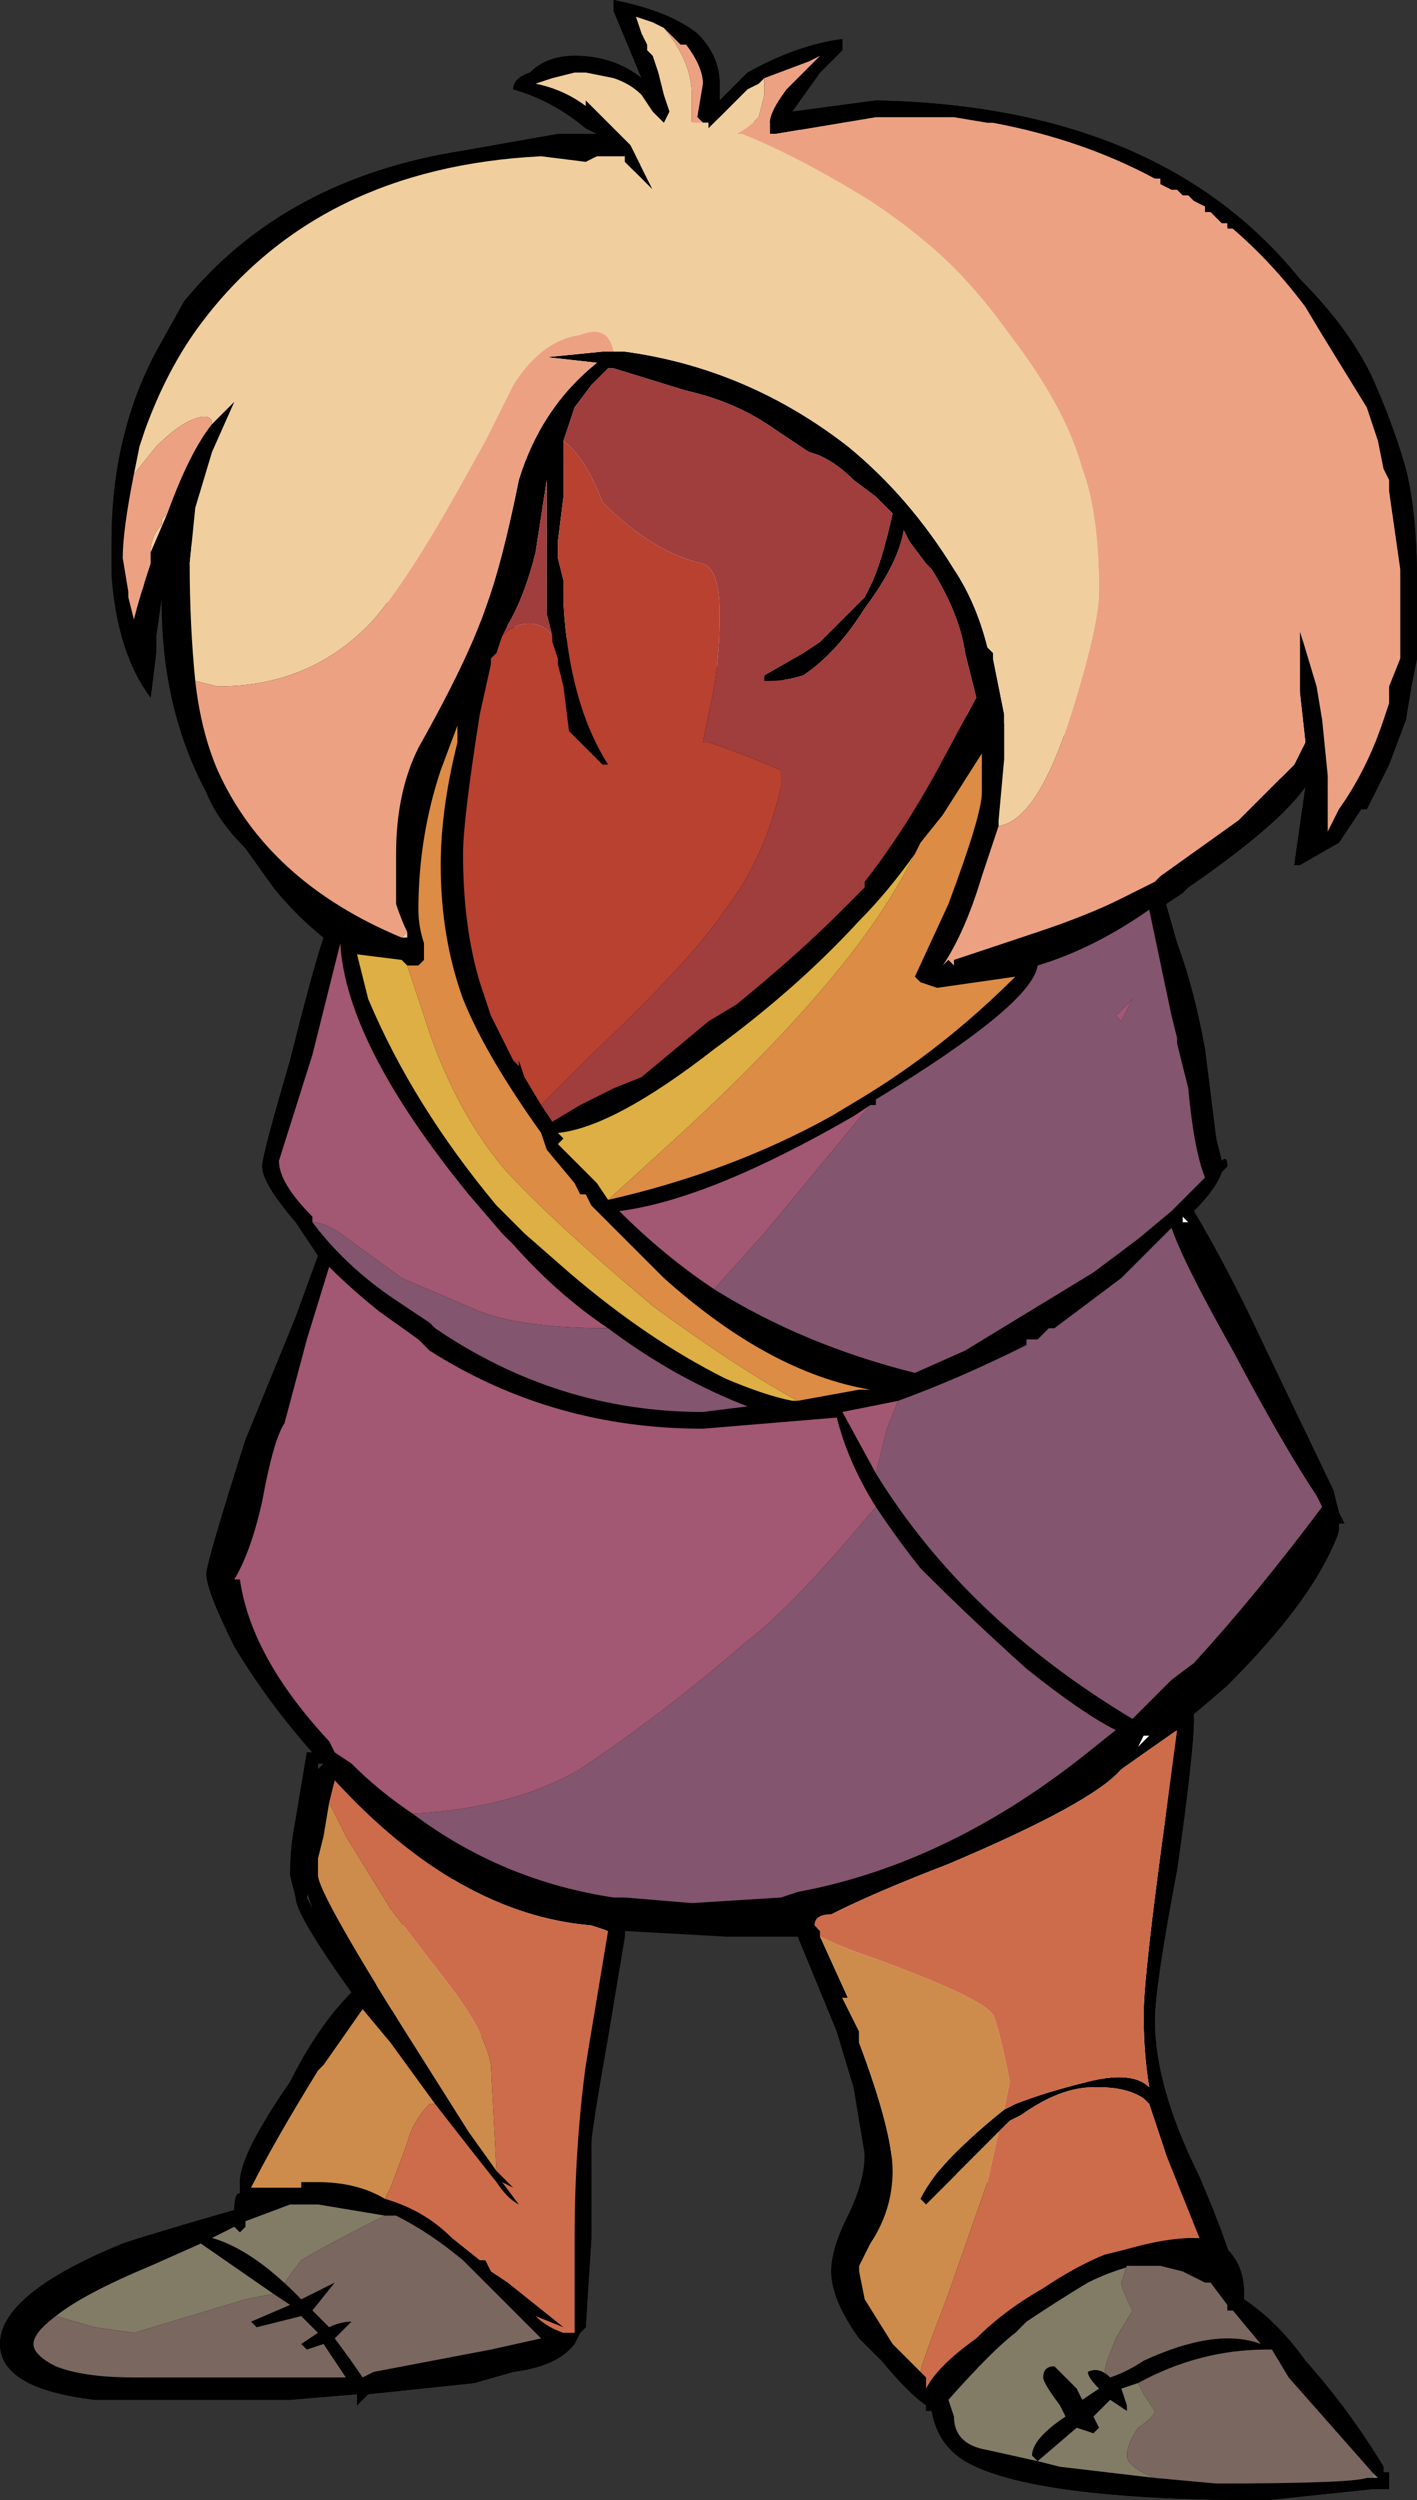 <?xml version="1.0" encoding="UTF-8" standalone="no"?>
<svg xmlns:ffdec="https://www.free-decompiler.com/flash" xmlns:xlink="http://www.w3.org/1999/xlink" ffdec:objectType="shape" height="22.4px" width="12.7px" xmlns="http://www.w3.org/2000/svg">
  <rect width="100%" height="100%" fill="#333333" stroke="none"/>
  <g transform="matrix(1.0, 0.0, 0.0, 1.0, -0.7, 20.55)">
    <path d="M7.6 -10.7 L11.35 -5.8 11.4 -5.15 Q11.4 -4.85 11.25 -3.8 11.05 -2.75 11.05 -2.45 11.05 -1.85 11.45 -1.05 11.75 -0.35 11.8 -0.05 L11.85 0.05 Q12.15 0.25 12.4 0.6 12.8 1.05 13.1 1.55 L13.1 1.6 13.15 1.6 13.15 1.75 13.0 1.75 12.05 1.85 Q9.95 1.85 9.35 1.5 9.1 1.35 9.05 1.0 L8.45 -1.55 8.4 -1.55 8.35 -2.05 8.15 -2.55 7.55 -3.85 6.3 -3.35 6.3 -3.2 6.15 -2.3 Q6.0 -1.45 6.0 -1.35 L6.0 -0.5 5.95 0.3 5.9 0.35 5.8 0.5 5.75 0.5 1.95 0.9 3.05 -0.8 2.95 -0.8 2.9 -0.85 2.95 -0.85 2.85 -0.9 2.85 -1.0 Q2.85 -1.4 3.95 -2.7 3.45 -3.45 3.45 -3.75 L4.0 -6.95 7.6 -10.7 M7.55 -10.55 L4.0 -2.6 5.95 -2.05 6.2 -3.7 8.0 -3.3 8.7 -1.1 11.6 -0.15 Q11.25 -0.9 11.15 -1.25 L10.95 -2.5 11.15 -4.3 11.25 -5.15 7.55 -10.55" fill="#000000" fill-rule="evenodd" stroke="none"/>
    <path d="M7.55 -10.55 L11.25 -5.15 11.15 -4.3 10.95 -2.5 11.15 -1.25 Q11.25 -0.9 11.6 -0.15 L8.7 -1.1 8.0 -3.3 6.2 -3.7 5.95 -2.05 4.0 -2.6 7.55 -10.55" fill="#ffffff" fill-rule="evenodd" stroke="none"/>
    <path d="M11.75 -18.5 L7.6 -19.45 6.95 -19.5 1.85 -15.2 2.4 -15.5 12.6 -13.5 11.75 -18.5 M8.0 -3.25 L8.6 -1.25 11.4 -0.5 Q11.85 -0.45 11.85 0.0 L11.8 0.15 9.1 1.05 9.0 1.05 Q9.0 1.1 9.0 1.0 L9.0 0.95 8.4 0.4 Q8.15 0.05 8.15 -0.2 8.15 -0.4 8.3 -0.7 8.45 -1.0 8.45 -1.25 8.45 -1.45 8.35 -1.85 L8.2 -2.35 7.85 -3.2 7.2 -3.2 6.0 -3.3 3.6 -4.1 3.45 -3.55 Q3.45 -3.45 3.95 -2.75 L2.95 -0.85 2.9 -0.8 3.2 -0.85 5.2 0.55 5.85 0.45 Q5.7 0.65 5.3 0.7 L4.95 0.8 4.0 0.9 3.9 1.0 3.9 0.9 3.3 0.95 1.55 0.95 Q0.7 0.85 0.7 0.45 0.7 0.0 1.8 -0.45 2.1 -0.55 2.8 -0.75 2.8 -0.9 2.85 -0.9 L3.3 -1.85 Q3.55 -2.35 3.85 -2.7 3.35 -3.4 3.35 -3.55 L3.35 -3.55 3.3 -3.75 Q3.3 -4.0 3.35 -4.25 L3.45 -4.85 3.5 -4.85 Q3.1 -5.3 2.8 -5.8 2.55 -6.3 2.55 -6.45 2.55 -6.55 2.9 -7.65 L3.35 -8.75 3.55 -9.3 3.35 -9.6 Q3.05 -9.95 3.05 -10.1 3.05 -10.2 3.3 -11.05 3.5 -11.85 3.6 -12.15 3.35 -12.35 3.15 -12.6 L2.9 -12.95 Q2.65 -13.2 2.55 -13.45 2.15 -14.2 2.15 -15.15 L2.15 -15.2 2.1 -14.85 2.1 -14.7 2.05 -14.3 Q1.75 -14.7 1.7 -15.4 L1.7 -15.7 Q1.7 -16.65 2.1 -17.4 L2.35 -17.85 Q3.25 -18.95 4.85 -19.2 L5.7 -19.35 6.05 -19.35 5.95 -19.4 Q5.65 -19.65 5.3 -19.75 5.3 -19.85 5.45 -19.9 5.6 -20.05 5.85 -20.05 6.2 -20.05 6.45 -19.85 L6.2 -20.45 6.2 -20.55 Q6.7 -20.45 6.95 -20.25 7.15 -20.05 7.15 -19.8 L7.15 -19.65 Q7.25 -19.75 7.4 -19.9 7.85 -20.15 8.25 -20.2 L8.25 -20.1 8.05 -19.9 7.8 -19.55 8.55 -19.65 Q11.1 -19.6 12.35 -18.05 12.85 -17.55 13.05 -17.05 13.2 -16.7 13.3 -16.35 13.4 -15.95 13.4 -15.35 L13.4 -14.65 13.35 -14.4 13.3 -14.1 13.15 -13.7 12.95 -13.3 12.9 -13.3 12.7 -13.0 12.35 -12.8 12.3 -12.8 12.4 -13.5 Q12.15 -13.15 11.35 -12.6 L11.3 -12.55 11.15 -12.45 11.25 -12.1 Q11.4 -11.7 11.5 -11.15 L11.6 -10.35 11.65 -10.15 Q11.7 -10.2 11.7 -10.1 L11.65 -10.05 Q11.6 -9.9 11.4 -9.7 11.7 -9.2 12.05 -8.45 L12.65 -7.2 12.7 -7.0 12.75 -6.9 12.7 -6.9 12.7 -6.85 Q12.7 -6.8 12.6 -6.6 12.35 -6.1 11.7 -5.45 11.25 -5.05 10.75 -4.7 L8.15 -3.4 8.0 -3.25 M3.55 -4.5 L3.6 -4.75 3.55 -4.75 3.55 -4.5 M2.7 -6.5 L2.7 -6.5" fill="#000000" fill-rule="evenodd" stroke="none"/>
    <path d="M11.75 -18.5 L12.6 -13.5 2.4 -15.5 1.85 -15.2 6.95 -19.5 7.6 -19.45 11.75 -18.5 M8.15 -3.4 L8.0 -3.25 8.15 -3.4" fill="#ffffff" fill-rule="evenodd" stroke="none"/>
    <path d="M9.65 -13.15 L9.5 -12.7 Q9.35 -12.2 9.15 -11.9 L9.2 -11.95 9.25 -11.9 9.25 -11.95 10.0 -12.2 Q10.45 -12.35 10.75 -12.5 L11.05 -12.65 11.1 -12.7 11.8 -13.2 12.3 -13.7 12.4 -13.9 12.35 -14.35 12.35 -14.9 12.5 -14.4 12.55 -14.1 12.6 -13.6 12.6 -13.1 12.7 -13.3 Q12.95 -13.65 13.1 -14.1 L13.15 -14.25 13.15 -14.4 13.25 -14.65 13.25 -15.45 13.15 -16.15 13.15 -16.25 13.1 -16.35 13.05 -16.6 12.95 -16.9 12.55 -17.55 12.4 -17.8 Q12.1 -18.2 11.75 -18.5 L11.7 -18.5 11.7 -18.55 11.65 -18.55 11.55 -18.65 11.5 -18.65 11.5 -18.7 11.4 -18.75 11.35 -18.8 11.3 -18.8 11.25 -18.85 11.2 -18.85 11.1 -18.9 11.1 -18.95 11.05 -18.95 Q10.4 -19.3 9.6 -19.45 L9.55 -19.45 9.25 -19.5 8.55 -19.5 7.65 -19.35 7.6 -19.35 7.6 -19.45 Q7.6 -19.55 7.75 -19.75 L8.05 -20.05 7.95 -20.0 7.55 -19.85 7.5 -19.8 7.4 -19.75 7.15 -19.5 7.1 -19.45 7.05 -19.4 7.05 -19.45 7.0 -19.45 6.95 -19.5 7.0 -19.8 Q7.0 -19.95 6.85 -20.15 L6.8 -20.15 6.65 -20.3 6.55 -20.35 6.4 -20.4 6.45 -20.25 6.5 -20.15 6.5 -20.1 6.55 -20.05 6.6 -19.9 6.65 -19.7 6.7 -19.55 6.65 -19.45 6.55 -19.55 6.45 -19.7 Q6.35 -19.8 6.2 -19.85 L5.95 -19.9 5.85 -19.9 5.65 -19.85 5.5 -19.8 Q5.75 -19.75 5.95 -19.6 L5.95 -19.65 6.35 -19.25 6.55 -18.85 6.3 -19.1 6.3 -19.15 6.05 -19.15 5.95 -19.1 5.55 -19.15 Q3.55 -19.05 2.5 -17.65 2.2 -17.25 2.0 -16.7 L1.95 -16.55 1.9 -16.3 Q1.8 -15.8 1.8 -15.55 L1.85 -15.25 1.85 -15.2 1.9 -15.0 Q1.95 -15.2 2.05 -15.5 L2.05 -15.6 2.2 -15.95 Q2.4 -16.5 2.6 -16.75 L2.8 -16.95 2.6 -16.5 2.45 -16.0 2.4 -15.5 Q2.4 -14.95 2.45 -14.45 2.5 -14.0 2.65 -13.65 3.1 -12.65 4.3 -12.15 L4.35 -12.15 4.35 -12.2 Q4.3 -12.3 4.25 -12.45 L4.25 -12.9 Q4.25 -13.45 4.45 -13.85 4.9 -14.65 5.05 -15.1 5.2 -15.5 5.35 -16.25 5.55 -16.9 6.05 -17.3 L5.6 -17.35 6.1 -17.4 6.15 -17.4 6.3 -17.4 Q7.4 -17.25 8.3 -16.55 8.85 -16.1 9.25 -15.45 9.45 -15.15 9.55 -14.75 L9.6 -14.7 9.6 -14.65 9.7 -14.15 9.7 -13.75 9.65 -13.2 9.65 -13.15 M13.3 -16.35 Q13.4 -15.95 13.4 -15.35 L13.4 -14.65 13.35 -14.4 13.3 -14.1 13.15 -13.7 12.95 -13.3 12.9 -13.3 12.7 -13.0 12.35 -12.8 12.3 -12.8 12.4 -13.5 Q12.15 -13.15 11.35 -12.6 L11.3 -12.55 11.15 -12.45 11.25 -12.1 Q11.4 -11.7 11.5 -11.15 L11.6 -10.35 11.65 -10.15 Q11.7 -10.2 11.7 -10.1 L11.65 -10.05 Q11.6 -9.9 11.4 -9.7 11.7 -9.2 12.05 -8.45 L12.65 -7.2 12.7 -7.0 12.75 -6.9 12.7 -6.9 12.7 -6.85 Q12.7 -6.8 12.6 -6.6 12.35 -6.1 11.7 -5.45 L11.4 -5.2 11.4 -5.15 Q11.4 -4.85 11.25 -3.8 11.05 -2.75 11.05 -2.45 11.05 -1.85 11.45 -1.05 L11.7 -0.4 Q11.85 -0.25 11.85 0.0 L11.85 0.05 Q12.15 0.25 12.4 0.6 12.8 1.05 13.1 1.55 L13.1 1.6 13.15 1.6 13.15 1.75 13.0 1.75 12.05 1.85 Q9.95 1.85 9.35 1.5 9.1 1.35 9.05 1.05 L9.0 1.05 Q9.0 1.1 9.0 1.0 8.85 0.9 8.6 0.6 L8.4 0.4 Q8.15 0.05 8.15 -0.2 8.15 -0.4 8.3 -0.7 8.45 -1.0 8.45 -1.25 L8.35 -1.85 8.2 -2.35 7.85 -3.2 7.2 -3.2 6.3 -3.25 6.3 -3.2 6.15 -2.3 Q6.0 -1.45 6.0 -1.35 L6.0 -0.5 5.95 0.3 5.9 0.35 5.85 0.45 5.8 0.5 Q5.65 0.65 5.3 0.7 L4.95 0.8 4.0 0.9 3.9 1.0 3.9 0.9 3.3 0.95 1.55 0.95 Q0.7 0.85 0.7 0.45 0.7 0.0 1.8 -0.45 2.1 -0.55 2.8 -0.75 2.8 -0.9 2.85 -0.9 L2.85 -1.0 Q2.85 -1.25 3.3 -1.9 3.55 -2.4 3.85 -2.7 3.35 -3.4 3.35 -3.55 L3.35 -3.55 3.3 -3.75 Q3.3 -4.0 3.35 -4.25 L3.45 -4.85 3.5 -4.85 Q3.1 -5.3 2.8 -5.8 2.55 -6.3 2.55 -6.45 2.55 -6.55 2.9 -7.65 L3.35 -8.75 3.55 -9.3 3.35 -9.6 Q3.05 -9.95 3.05 -10.1 3.05 -10.2 3.3 -11.05 3.5 -11.85 3.6 -12.15 3.35 -12.35 3.15 -12.6 L2.9 -12.95 Q2.65 -13.2 2.55 -13.45 2.15 -14.2 2.15 -15.15 L2.15 -15.2 2.1 -14.85 2.1 -14.7 2.05 -14.3 Q1.75 -14.7 1.7 -15.4 L1.7 -15.7 Q1.7 -16.65 2.1 -17.4 L2.35 -17.85 Q3.25 -18.95 4.85 -19.2 L5.7 -19.35 6.05 -19.35 5.95 -19.4 Q5.65 -19.65 5.3 -19.75 5.3 -19.85 5.45 -19.9 5.6 -20.05 5.85 -20.05 6.2 -20.05 6.45 -19.85 L6.2 -20.45 6.2 -20.55 Q6.7 -20.45 6.95 -20.25 7.15 -20.05 7.15 -19.8 L7.15 -19.65 Q7.25 -19.75 7.4 -19.9 7.85 -20.15 8.25 -20.2 L8.25 -20.1 8.05 -19.9 7.8 -19.55 8.55 -19.65 Q11.1 -19.6 12.35 -18.05 12.85 -17.55 13.05 -17.05 13.2 -16.7 13.3 -16.35 M5.65 -14.85 L5.6 -15.05 Q5.6 -15.3 5.6 -15.65 5.6 -16.05 5.6 -16.25 L5.6 -16.25 5.5 -15.6 Q5.4 -15.2 5.25 -14.95 L5.2 -14.85 5.15 -14.7 5.1 -14.65 5.1 -14.6 5.0 -14.15 Q4.85 -13.2 4.85 -12.9 4.85 -12.25 5.0 -11.75 L5.1 -11.45 5.3 -11.05 5.35 -11.05 5.4 -10.9 5.55 -10.65 5.65 -10.5 5.9 -10.65 6.2 -10.8 6.45 -10.9 7.05 -11.4 7.3 -11.55 Q7.85 -12.0 8.2 -12.35 L8.45 -12.6 8.45 -12.65 Q8.8 -13.1 9.1 -13.65 L9.45 -14.3 9.35 -14.7 Q9.3 -15.05 9.05 -15.45 L9.0 -15.5 8.85 -15.7 8.8 -15.8 Q8.75 -15.5 8.45 -15.1 8.2 -14.7 7.9 -14.5 7.75 -14.45 7.6 -14.45 L7.55 -14.45 7.55 -14.5 7.9 -14.7 8.05 -14.8 8.45 -15.2 8.5 -15.3 Q8.6 -15.5 8.7 -15.95 L8.55 -16.1 8.35 -16.25 Q8.15 -16.45 7.95 -16.5 L7.65 -16.7 Q7.3 -16.95 6.85 -17.05 L6.2 -17.25 6.15 -17.25 6.0 -17.1 5.85 -16.9 5.75 -16.6 5.75 -16.1 5.7 -15.7 5.7 -15.55 5.75 -15.35 5.75 -15.15 Q5.8 -14.25 6.15 -13.7 L6.1 -13.7 5.8 -14.0 5.75 -14.4 5.7 -14.6 5.7 -14.65 5.65 -14.8 5.65 -14.85 M6.15 -9.8 Q7.25 -10.05 8.15 -10.55 L8.4 -10.7 Q9.15 -11.15 9.8 -11.8 L9.1 -11.7 8.95 -11.75 8.9 -11.8 9.2 -12.45 Q9.5 -13.25 9.5 -13.45 L9.5 -13.8 9.15 -13.25 8.95 -13.0 8.9 -12.9 Q8.65 -12.55 8.4 -12.3 7.85 -11.7 7.1 -11.15 6.2 -10.45 5.7 -10.4 L5.75 -10.35 5.7 -10.3 6.05 -9.95 6.15 -9.8 M7.1 -9.0 Q7.9 -8.5 8.9 -8.25 L9.35 -8.45 10.5 -9.15 10.9 -9.45 11.2 -9.7 11.5 -10.0 Q11.4 -10.25 11.35 -10.8 L11.25 -11.2 11.25 -11.25 11.2 -11.45 11.0 -12.4 Q10.5 -12.05 10.0 -11.9 9.95 -11.55 8.55 -10.7 L8.55 -10.65 8.5 -10.65 8.35 -10.55 Q7.05 -9.8 6.25 -9.7 6.65 -9.3 7.1 -9.0 M7.85 -8.0 L8.4 -8.1 8.5 -8.1 Q7.6 -8.25 6.65 -9.1 6.35 -9.4 6.05 -9.7 L6.0 -9.75 5.95 -9.85 5.9 -9.85 5.85 -9.95 5.6 -10.25 5.55 -10.4 Q5.05 -11.1 4.85 -11.6 4.65 -12.15 4.65 -12.8 4.65 -13.3 4.8 -13.9 L4.8 -14.05 4.65 -13.65 Q4.45 -13.05 4.45 -12.4 4.45 -12.25 4.5 -12.1 L4.5 -11.95 4.45 -11.9 4.35 -11.9 4.3 -11.95 3.9 -12.0 4.0 -11.6 Q4.4 -10.65 5.15 -9.75 L5.4 -9.5 5.8 -9.15 Q6.5 -8.55 7.2 -8.2 7.55 -8.05 7.8 -8.0 L7.85 -8.0 M7.45 -7.95 L7.45 -7.95 M8.75 -8.0 L8.25 -7.9 8.55 -7.35 Q9.35 -6.05 10.85 -5.15 L11.2 -5.5 11.4 -5.65 Q11.95 -6.25 12.55 -7.05 L12.5 -7.15 Q12.2 -7.6 11.75 -8.45 11.3 -9.25 11.2 -9.55 L10.75 -9.1 10.15 -8.65 10.1 -8.65 10.0 -8.55 9.9 -8.55 9.9 -8.5 Q9.3 -8.2 8.75 -8.0 M3.5 -9.6 Q3.8 -9.2 4.25 -8.9 L4.55 -8.7 4.6 -8.65 Q5.7 -7.9 7.0 -7.9 L7.4 -7.95 Q6.75 -8.2 6.15 -8.65 5.7 -8.95 5.3 -9.4 L5.2 -9.5 4.9 -9.85 Q3.8 -11.2 3.75 -12.1 L3.5 -11.1 3.2 -10.15 Q3.2 -9.95 3.5 -9.65 L3.5 -9.6 M8.55 -7.05 Q8.3 -7.45 8.2 -7.85 L7.0 -7.75 Q5.65 -7.75 4.55 -8.45 L4.45 -8.55 4.1 -8.8 Q3.85 -9.0 3.65 -9.2 L3.45 -8.55 3.25 -7.8 Q3.15 -7.65 3.05 -7.1 2.95 -6.65 2.8 -6.4 L2.85 -6.4 Q2.95 -5.7 3.65 -4.95 L3.7 -4.85 3.85 -4.75 Q4.1 -4.5 4.4 -4.3 5.2 -3.7 6.2 -3.55 L6.3 -3.55 6.9 -3.5 7.7 -3.55 7.85 -3.6 Q9.2 -3.85 10.45 -4.85 L10.7 -5.05 Q10.4 -5.2 9.9 -5.6 9.4 -6.05 9.0 -6.45 L8.95 -6.5 Q8.75 -6.75 8.55 -7.05 M11.3 -9.6 L11.35 -9.6 11.3 -9.65 11.3 -9.6 M3.55 -4.7 L3.6 -4.75 3.55 -4.75 3.55 -4.7 M3.45 -3.55 L3.5 -3.45 3.45 -3.6 3.45 -3.55 M3.65 -4.4 L3.6 -4.1 3.55 -3.9 3.55 -3.75 Q3.55 -3.6 4.3 -2.4 L4.9 -1.45 5.15 -1.1 5.3 -0.95 5.2 -1.0 5.35 -0.8 Q5.25 -0.85 5.15 -1.0 4.95 -1.25 4.6 -1.7 L4.2 -2.25 3.95 -2.55 3.6 -2.05 3.55 -2.0 Q3.15 -1.35 2.95 -0.95 L3.4 -0.95 3.4 -1.0 3.55 -1.0 Q3.9 -1.0 4.15 -0.85 4.5 -0.75 4.75 -0.5 L5.0 -0.3 5.05 -0.3 5.1 -0.2 5.25 -0.1 5.75 0.3 5.5 0.2 Q5.6 0.3 5.75 0.35 L5.85 0.35 Q5.85 0.0 5.85 -0.5 5.85 -1.3 5.95 -2.05 L6.15 -3.25 6.0 -3.3 Q4.8 -3.4 3.7 -4.6 L3.65 -4.4 M2.75 -6.65 L2.75 -6.65 M3.15 0.0 L2.5 -0.45 2.05 -0.25 Q1.45 0.0 1.2 0.2 1.0 0.35 1.0 0.45 1.0 0.55 1.2 0.65 1.45 0.75 1.9 0.75 L3.8 0.75 3.6 0.45 3.45 0.5 3.4 0.45 3.55 0.35 3.4 0.2 Q3.2 0.25 3.0 0.3 L2.95 0.25 3.3 0.1 3.15 0.0 M4.15 -0.7 L3.55 -0.8 3.3 -0.8 2.9 -0.65 2.9 -0.6 2.85 -0.55 2.8 -0.6 2.6 -0.5 Q2.95 -0.4 3.35 0.0 L3.4 0.05 3.7 -0.1 3.5 0.15 3.65 0.3 Q3.75 0.25 3.85 0.25 L3.7 0.4 Q3.85 0.6 3.95 0.75 L4.05 0.7 5.1 0.5 5.55 0.4 4.85 -0.3 Q4.55 -0.55 4.25 -0.7 L4.15 -0.7 M2.95 -0.8 L2.95 -0.8 M10.9 -4.9 L11.0 -5.0 10.95 -5.0 10.9 -4.9 M11.05 -5.05 L11.05 -5.05 M9.7 -1.65 L9.8 -1.7 Q10.05 -1.8 10.45 -1.9 10.85 -2.0 11.0 -1.85 10.95 -2.15 10.95 -2.5 10.95 -2.85 11.15 -4.3 L11.25 -5.05 10.75 -4.7 Q10.5 -4.4 9.2 -3.85 8.55 -3.6 8.15 -3.4 8.0 -3.4 8.0 -3.3 L8.05 -3.25 8.05 -3.2 8.3 -2.65 8.25 -2.65 8.4 -2.35 8.4 -2.25 Q8.7 -1.45 8.7 -1.1 8.7 -0.75 8.5 -0.45 L8.4 -0.25 8.4 -0.2 8.45 0.05 8.7 0.45 9.0 0.75 9.0 0.85 Q9.1 0.65 9.45 0.4 9.7 0.15 10.05 -0.05 10.35 -0.25 10.6 -0.35 L10.8 -0.4 Q11.15 -0.5 11.4 -0.5 L11.45 -0.5 11.15 -1.25 11.0 -1.7 10.95 -1.75 Q10.8 -1.85 10.55 -1.85 L10.5 -1.85 Q10.2 -1.85 9.85 -1.6 L9.75 -1.55 9.65 -1.45 9.0 -0.8 8.95 -0.85 Q9.05 -1.05 9.25 -1.25 9.45 -1.45 9.7 -1.65 M10.85 -0.25 Q10.65 -0.2 10.45 -0.1 10.2 0.05 9.9 0.25 L9.8 0.35 Q9.6 0.5 9.2 0.95 L9.25 1.1 Q9.25 1.35 9.55 1.4 L10.0 1.5 9.95 1.45 Q9.95 1.3 10.25 1.1 L10.2 1.0 Q10.05 0.8 10.05 0.75 10.05 0.65 10.15 0.65 L10.35 0.85 10.4 0.95 10.55 0.85 Q10.45 0.75 10.45 0.7 10.55 0.65 10.65 0.75 10.8 0.7 10.95 0.6 11.6 0.3 12.0 0.45 L11.75 0.15 11.7 0.15 11.7 0.1 11.55 -0.1 11.5 -0.1 11.3 -0.2 11.1 -0.25 10.85 -0.25 M11.4 -0.3 L11.4 -0.3 M12.0 0.45 L12.0 0.45 M13.0 1.6 L12.25 0.75 12.1 0.5 12.05 0.5 Q11.45 0.5 10.9 0.8 L10.75 0.85 10.8 1.0 10.8 1.05 10.65 0.95 10.5 1.1 10.55 1.2 10.5 1.25 10.35 1.2 10.0 1.5 10.2 1.55 11.05 1.65 11.6 1.7 Q12.8 1.7 12.95 1.65 L13.0 1.65 13.05 1.65 13.0 1.6" fill="#000000" fill-rule="evenodd" stroke="none"/>
    <path d="M7.45 -7.95 L7.45 -7.95 M11.3 -9.6 L11.3 -9.65 11.35 -9.6 11.3 -9.6 M11.05 -5.05 L11.05 -5.05 M10.9 -4.9 L10.95 -5.0 11.0 -5.0 10.9 -4.9 M11.4 -0.3 L11.4 -0.3" fill="#ffffff" fill-rule="evenodd" stroke="none"/>
    <path d="M7.1 -9.0 Q6.65 -9.3 6.25 -9.7 7.05 -9.8 8.35 -10.55 L8.5 -10.65 7.55 -9.5 7.1 -9.0 M10.75 -11.4 L10.7 -11.45 10.85 -11.6 10.75 -11.4 M8.55 -7.35 L8.25 -7.9 8.75 -8.0 8.65 -7.75 8.55 -7.35 M6.15 -8.65 Q5.4 -8.65 5.0 -8.8 L4.3 -9.1 3.75 -9.5 Q3.6 -9.6 3.5 -9.6 L3.5 -9.65 Q3.2 -9.95 3.2 -10.15 L3.5 -11.1 3.75 -12.1 Q3.8 -11.2 4.9 -9.85 L5.2 -9.5 5.3 -9.4 Q5.7 -8.95 6.15 -8.65 M4.4 -4.3 Q4.1 -4.5 3.85 -4.75 L3.7 -4.85 3.65 -4.95 Q2.95 -5.7 2.85 -6.4 L2.8 -6.4 Q2.95 -6.65 3.05 -7.1 3.15 -7.65 3.25 -7.8 L3.45 -8.55 3.65 -9.2 Q3.85 -9.0 4.1 -8.8 L4.45 -8.55 4.55 -8.45 Q5.65 -7.75 7.0 -7.75 L8.2 -7.85 Q8.3 -7.45 8.55 -7.05 7.8 -6.15 7.4 -5.85 6.65 -5.2 5.9 -4.7 5.3 -4.35 4.4 -4.3" fill="#a25772" fill-rule="evenodd" stroke="none"/>
    <path d="M5.2 -14.85 L5.25 -14.9 5.35 -14.95 Q5.55 -15.0 5.65 -14.85 L5.65 -14.8 5.7 -14.65 5.7 -14.6 5.75 -14.4 5.8 -14.0 6.1 -13.7 6.15 -13.7 Q5.8 -14.25 5.75 -15.15 L5.75 -15.35 5.7 -15.55 5.7 -15.7 5.75 -16.1 5.75 -16.6 Q5.95 -16.45 6.1 -16.05 6.55 -15.6 7.0 -15.5 7.15 -15.45 7.15 -15.05 7.15 -14.55 7.05 -14.15 L7.0 -13.9 7.05 -13.9 Q7.35 -13.8 7.7 -13.65 L7.7 -13.5 Q7.55 -12.85 7.2 -12.4 6.9 -11.95 6.0 -11.1 L5.55 -10.65 5.4 -10.9 5.35 -11.05 5.35 -11.0 5.3 -11.05 5.1 -11.45 5.0 -11.75 Q4.85 -12.25 4.85 -12.9 4.85 -13.2 5.0 -14.15 L5.1 -14.6 5.1 -14.65 5.15 -14.7 5.2 -14.85" fill="#b84130" fill-rule="evenodd" stroke="none"/>
    <path d="M8.05 -20.05 L7.95 -20.0 8.05 -20.05 M7.55 -19.85 L7.55 -19.7 7.5 -19.5 Q7.4 -19.4 7.3 -19.35 L7.35 -19.35 Q7.85 -19.15 8.5 -18.75 8.95 -18.45 9.25 -18.15 9.5 -17.9 9.75 -17.55 10.25 -16.9 10.4 -16.35 10.55 -15.95 10.55 -15.25 10.55 -14.95 10.3 -14.15 10.0 -13.2 9.65 -13.15 L9.65 -13.2 9.7 -13.75 9.7 -14.15 9.6 -14.65 9.6 -14.7 9.55 -14.75 Q9.45 -15.15 9.25 -15.45 8.85 -16.1 8.3 -16.55 7.4 -17.25 6.3 -17.4 L6.15 -17.4 6.2 -17.4 Q6.15 -17.65 5.9 -17.55 5.55 -17.5 5.3 -17.1 L5.05 -16.6 4.8 -16.15 Q4.35 -15.35 4.05 -15.0 3.5 -14.4 2.65 -14.4 L2.45 -14.45 Q2.4 -14.95 2.4 -15.5 L2.45 -16.0 2.6 -16.5 2.8 -16.95 2.6 -16.75 Q2.6 -16.85 2.45 -16.8 2.3 -16.75 2.1 -16.55 L1.9 -16.3 1.95 -16.55 2.0 -16.7 Q2.2 -17.25 2.5 -17.65 3.55 -19.05 5.55 -19.15 L5.95 -19.1 6.05 -19.15 6.3 -19.15 6.3 -19.1 6.55 -18.85 6.35 -19.25 5.95 -19.65 5.95 -19.6 Q5.75 -19.75 5.5 -19.8 L5.65 -19.85 5.85 -19.9 5.95 -19.9 6.2 -19.85 Q6.35 -19.8 6.45 -19.7 L6.55 -19.55 6.65 -19.45 6.7 -19.55 6.65 -19.7 6.6 -19.9 6.55 -20.05 6.5 -20.1 6.5 -20.15 6.45 -20.25 6.4 -20.4 6.55 -20.35 6.65 -20.3 Q6.9 -20.0 6.9 -19.7 L6.9 -19.45 7.0 -19.45 7.05 -19.45 7.05 -19.4 7.1 -19.45 7.15 -19.5 7.4 -19.75 7.5 -19.8 7.55 -19.85 M4.35 -12.2 L4.35 -12.15 4.3 -12.15 4.35 -12.2 M2.2 -15.95 L2.05 -15.6 Q2.05 -15.75 2.15 -15.85 L2.15 -15.9 2.2 -15.95 M9.35 -16.25 L9.35 -16.25" fill="#f1ce9e" fill-rule="evenodd" stroke="none"/>
    <path d="M8.9 -12.9 Q8.7 -12.5 8.4 -12.1 7.8 -11.3 6.7 -10.3 L6.15 -9.8 6.05 -9.95 5.7 -10.3 5.75 -10.35 5.7 -10.4 Q6.2 -10.45 7.1 -11.15 7.85 -11.7 8.4 -12.3 8.65 -12.55 8.9 -12.9 M7.85 -8.0 L7.8 -8.0 Q7.55 -8.05 7.2 -8.2 6.5 -8.55 5.8 -9.15 L5.4 -9.5 5.15 -9.75 Q4.4 -10.65 4.0 -11.6 L3.9 -12.0 4.3 -11.95 4.35 -11.9 4.5 -11.45 Q4.75 -10.65 5.2 -10.1 5.6 -9.65 6.55 -8.85 7.3 -8.3 7.85 -8.0" fill="#ddaf44" fill-rule="evenodd" stroke="none"/>
    <path d="M5.15 -1.1 L4.9 -1.45 4.3 -2.4 Q3.55 -3.6 3.55 -3.75 L3.55 -3.9 3.6 -4.1 3.65 -4.4 3.8 -4.1 4.2 -3.45 4.7 -2.8 Q5.05 -2.35 5.1 -2.05 L5.15 -1.1 M4.15 -0.85 Q3.9 -1.0 3.55 -1.0 L3.4 -1.0 3.4 -0.95 2.95 -0.95 Q3.15 -1.35 3.55 -2.0 L3.6 -2.05 3.95 -2.55 4.2 -2.25 4.6 -1.7 4.55 -1.7 Q4.4 -1.55 4.35 -1.35 L4.2 -0.95 4.15 -0.85 M8.05 -3.2 Q8.25 -3.1 8.55 -3.0 9.5 -2.65 9.6 -2.5 9.65 -2.4 9.75 -1.9 L9.7 -1.65 Q9.45 -1.45 9.25 -1.25 9.05 -1.05 8.95 -0.85 L9.0 -0.8 9.65 -1.45 9.55 -1.0 9.2 0.0 Q8.95 0.65 8.95 0.7 L9.0 0.75 8.7 0.45 8.45 0.05 8.4 -0.2 8.4 -0.25 8.5 -0.45 Q8.7 -0.75 8.7 -1.1 8.7 -1.45 8.4 -2.25 L8.4 -2.35 8.25 -2.65 8.3 -2.65 8.05 -3.2" fill="#cd8c4b" fill-rule="evenodd" stroke="none"/>
    <path d="M1.2 0.2 Q1.45 0.0 2.05 -0.25 L2.5 -0.45 3.15 0.0 2.9 0.05 1.9 0.35 1.55 0.3 1.2 0.2 M3.35 0.0 Q2.95 -0.4 2.6 -0.5 L2.8 -0.6 2.85 -0.55 2.9 -0.6 2.9 -0.65 3.3 -0.8 3.55 -0.8 4.15 -0.7 Q3.65 -0.45 3.4 -0.3 L3.25 -0.1 3.35 0.0 M10.85 -0.25 L10.8 -0.25 10.75 -0.1 Q10.75 -0.05 10.85 0.15 L10.7 0.4 Q10.6 0.65 10.6 0.7 L10.65 0.75 Q10.55 0.65 10.45 0.7 10.45 0.75 10.55 0.85 L10.4 0.95 10.35 0.85 10.15 0.65 Q10.05 0.65 10.05 0.75 10.05 0.8 10.2 1.0 L10.25 1.1 Q9.95 1.3 9.95 1.45 L10.0 1.5 9.55 1.4 Q9.25 1.35 9.25 1.1 L9.2 0.95 Q9.6 0.5 9.8 0.35 L9.9 0.25 Q10.2 0.05 10.45 -0.1 10.65 -0.2 10.85 -0.25 M12.0 0.45 L12.0 0.45 M10.9 0.8 L10.95 0.9 11.05 1.05 Q11.05 1.1 10.9 1.2 10.8 1.35 10.8 1.45 10.8 1.55 11.05 1.65 L10.2 1.55 10.0 1.5 10.35 1.2 10.5 1.25 10.55 1.2 10.5 1.1 10.65 0.95 10.8 1.05 10.8 1.0 10.75 0.85 10.9 0.8 M13.0 1.65 L13.0 1.6 13.05 1.65 13.0 1.65" fill="#827b66" fill-rule="evenodd" stroke="none"/>
    <path d="M8.5 -10.65 L8.55 -10.65 8.55 -10.7 Q9.95 -11.55 10.0 -11.9 10.5 -12.05 11.0 -12.4 L11.2 -11.45 11.25 -11.25 11.25 -11.2 11.35 -10.8 Q11.4 -10.25 11.5 -10.0 L11.2 -9.7 10.9 -9.45 10.5 -9.15 9.35 -8.45 8.9 -8.25 Q7.9 -8.5 7.1 -9.0 L7.55 -9.5 8.5 -10.65 M10.75 -11.4 L10.85 -11.6 10.7 -11.45 10.75 -11.4 M8.55 -7.35 L8.65 -7.75 8.75 -8.0 Q9.3 -8.2 9.9 -8.5 L9.9 -8.55 10.0 -8.55 10.1 -8.65 10.15 -8.65 10.75 -9.1 11.2 -9.55 Q11.3 -9.25 11.75 -8.45 12.2 -7.6 12.5 -7.15 L12.55 -7.05 Q11.95 -6.25 11.4 -5.65 L11.2 -5.5 10.85 -5.15 Q9.35 -6.05 8.55 -7.35 M6.15 -8.65 Q6.75 -8.2 7.4 -7.95 L7.0 -7.9 Q5.7 -7.9 4.6 -8.65 L4.55 -8.7 4.25 -8.9 Q3.8 -9.2 3.5 -9.6 3.6 -9.6 3.75 -9.5 L4.3 -9.1 5.0 -8.8 Q5.4 -8.65 6.15 -8.65 M4.4 -4.3 Q5.3 -4.35 5.9 -4.7 6.65 -5.2 7.4 -5.85 7.8 -6.15 8.55 -7.05 8.75 -6.75 8.95 -6.5 L9.0 -6.45 Q9.4 -6.05 9.9 -5.6 10.4 -5.2 10.7 -5.05 L10.45 -4.85 Q9.2 -3.85 7.85 -3.6 L7.7 -3.55 6.9 -3.5 6.3 -3.55 6.2 -3.55 Q5.2 -3.7 4.4 -4.3" fill="#84556f" fill-rule="evenodd" stroke="none"/>
    <path d="M8.05 -20.05 L7.75 -19.75 Q7.6 -19.55 7.6 -19.45 L7.6 -19.35 7.65 -19.35 8.55 -19.5 9.25 -19.5 9.55 -19.45 9.6 -19.45 Q10.4 -19.3 11.05 -18.95 L11.1 -18.95 11.1 -18.9 11.2 -18.85 11.25 -18.85 11.3 -18.8 11.35 -18.8 11.4 -18.75 11.5 -18.7 11.5 -18.65 11.55 -18.65 11.65 -18.55 11.7 -18.55 11.7 -18.5 11.75 -18.5 Q12.1 -18.2 12.4 -17.8 L12.55 -17.55 12.95 -16.9 13.05 -16.6 13.1 -16.35 13.15 -16.25 13.15 -16.15 13.25 -15.45 13.25 -14.65 13.15 -14.4 13.15 -14.25 13.1 -14.1 Q12.95 -13.65 12.7 -13.3 L12.6 -13.1 12.6 -13.6 12.55 -14.1 12.5 -14.4 12.35 -14.9 12.35 -14.35 12.4 -13.9 12.3 -13.7 11.8 -13.2 11.1 -12.7 11.05 -12.65 10.75 -12.5 Q10.45 -12.35 10.0 -12.2 L9.25 -11.95 9.25 -11.9 9.2 -11.95 9.15 -11.9 Q9.35 -12.2 9.5 -12.7 L9.65 -13.15 Q10.0 -13.2 10.3 -14.15 10.55 -14.95 10.55 -15.25 10.55 -15.95 10.4 -16.35 10.25 -16.9 9.75 -17.55 9.5 -17.9 9.25 -18.15 8.95 -18.45 8.5 -18.75 7.85 -19.15 7.35 -19.35 L7.3 -19.35 Q7.4 -19.4 7.5 -19.5 L7.55 -19.7 7.55 -19.85 7.95 -20.0 8.05 -20.05 M6.15 -17.4 L6.1 -17.4 5.6 -17.35 6.05 -17.3 Q5.55 -16.9 5.35 -16.25 5.2 -15.5 5.05 -15.1 4.9 -14.65 4.45 -13.85 4.25 -13.45 4.25 -12.9 L4.25 -12.45 Q4.3 -12.3 4.35 -12.2 L4.3 -12.15 Q3.1 -12.65 2.65 -13.65 2.5 -14.0 2.45 -14.45 L2.65 -14.4 Q3.5 -14.4 4.05 -15.0 4.35 -15.35 4.8 -16.15 L5.05 -16.6 5.3 -17.1 Q5.55 -17.5 5.9 -17.55 6.15 -17.65 6.2 -17.4 L6.15 -17.4 M2.6 -16.75 Q2.4 -16.5 2.2 -15.95 L2.15 -15.9 2.15 -15.85 Q2.05 -15.75 2.05 -15.6 L2.05 -15.5 Q1.95 -15.2 1.9 -15.0 L1.85 -15.2 1.85 -15.25 1.8 -15.55 Q1.8 -15.8 1.9 -16.3 L2.1 -16.55 Q2.3 -16.75 2.45 -16.8 2.6 -16.85 2.6 -16.75 M6.65 -20.3 L6.8 -20.15 6.85 -20.15 Q7.0 -19.95 7.0 -19.8 L6.95 -19.5 7.0 -19.45 7.05 -19.45 7.0 -19.45 6.9 -19.45 6.9 -19.7 Q6.9 -20.0 6.65 -20.3 M7.1 -19.45 L7.15 -19.5 7.1 -19.45 M9.35 -16.25 L9.35 -16.25" fill="#eca282" fill-rule="evenodd" stroke="none"/>
    <path d="M8.9 -12.9 L8.95 -13.0 9.15 -13.25 9.5 -13.8 9.5 -13.45 Q9.5 -13.25 9.2 -12.45 L8.9 -11.8 8.95 -11.75 9.1 -11.7 9.8 -11.8 Q9.15 -11.15 8.4 -10.7 L8.15 -10.55 Q7.25 -10.05 6.15 -9.8 L6.7 -10.3 Q7.8 -11.3 8.4 -12.1 8.7 -12.5 8.9 -12.9 M4.35 -11.9 L4.45 -11.9 4.5 -11.95 4.5 -12.1 Q4.45 -12.25 4.45 -12.4 4.45 -13.05 4.65 -13.65 L4.8 -14.05 4.8 -13.9 Q4.65 -13.3 4.65 -12.8 4.65 -12.15 4.85 -11.6 5.05 -11.1 5.55 -10.4 L5.6 -10.25 5.85 -9.95 5.9 -9.85 5.95 -9.85 6.0 -9.75 6.05 -9.7 Q6.35 -9.4 6.65 -9.1 7.6 -8.25 8.5 -8.1 L8.4 -8.1 7.85 -8.0 Q7.3 -8.3 6.55 -8.85 5.6 -9.65 5.2 -10.1 4.75 -10.65 4.5 -11.45 L4.35 -11.9" fill="#dc8c45" fill-rule="evenodd" stroke="none"/>
    <path d="M5.15 -1.1 L5.1 -2.05 Q5.05 -2.35 4.7 -2.8 L4.2 -3.45 3.8 -4.1 3.65 -4.4 3.7 -4.6 Q4.8 -3.4 6.0 -3.3 L6.15 -3.25 5.95 -2.05 Q5.85 -1.3 5.85 -0.5 5.85 0.0 5.85 0.35 L5.75 0.35 Q5.6 0.3 5.5 0.2 L5.75 0.3 5.25 -0.1 5.1 -0.2 5.05 -0.3 5.0 -0.3 4.75 -0.5 Q4.5 -0.75 4.15 -0.85 L4.2 -0.95 4.35 -1.35 Q4.4 -1.55 4.55 -1.7 L4.6 -1.7 Q4.95 -1.25 5.15 -1.0 5.25 -0.85 5.35 -0.8 L5.2 -1.0 5.3 -0.95 5.15 -1.1 M8.05 -3.2 L8.05 -3.25 8.0 -3.3 Q8.0 -3.4 8.15 -3.4 8.55 -3.6 9.2 -3.85 10.5 -4.4 10.75 -4.7 L11.25 -5.05 11.15 -4.3 Q10.95 -2.85 10.95 -2.5 10.95 -2.15 11.0 -1.85 10.85 -2.0 10.45 -1.9 10.05 -1.8 9.8 -1.7 L9.7 -1.65 9.75 -1.9 Q9.65 -2.4 9.6 -2.5 9.5 -2.65 8.55 -3.0 8.25 -3.1 8.05 -3.2 M9.65 -1.45 L9.75 -1.55 9.85 -1.6 Q10.2 -1.85 10.5 -1.85 L10.55 -1.85 Q10.8 -1.85 10.95 -1.75 L11.0 -1.7 11.15 -1.25 11.45 -0.5 11.4 -0.5 Q11.15 -0.5 10.8 -0.4 L10.6 -0.35 Q10.35 -0.25 10.05 -0.05 9.7 0.15 9.45 0.4 9.1 0.65 9.0 0.85 L9.0 0.75 8.95 0.7 Q8.95 0.65 9.2 0.0 L9.55 -1.0 9.65 -1.45" fill="#cd6c4b" fill-rule="evenodd" stroke="none"/>
    <path d="M1.2 0.2 L1.55 0.3 1.9 0.35 2.9 0.05 3.15 0.0 3.3 0.1 2.95 0.25 3.0 0.3 Q3.2 0.25 3.4 0.2 L3.55 0.35 3.4 0.45 3.45 0.5 3.6 0.45 3.8 0.75 1.9 0.75 Q1.45 0.75 1.2 0.65 1.0 0.55 1.0 0.45 1.0 0.35 1.2 0.2 M3.35 0.0 L3.25 -0.1 3.4 -0.3 Q3.65 -0.45 4.15 -0.7 L4.25 -0.7 Q4.55 -0.55 4.85 -0.3 L5.55 0.4 5.1 0.5 4.05 0.7 3.95 0.75 Q3.85 0.6 3.7 0.4 L3.85 0.25 Q3.75 0.25 3.65 0.3 L3.5 0.15 3.7 -0.1 3.4 0.05 3.35 0.0 M10.65 0.75 L10.6 0.7 Q10.6 0.65 10.7 0.4 L10.85 0.15 Q10.75 -0.05 10.75 -0.1 L10.8 -0.25 10.85 -0.25 11.1 -0.25 11.3 -0.2 11.5 -0.1 11.55 -0.1 11.7 0.1 11.7 0.15 11.75 0.15 12.0 0.45 Q11.6 0.3 10.95 0.6 10.8 0.7 10.65 0.75 M10.9 0.8 Q11.45 0.5 12.05 0.5 L12.1 0.5 12.25 0.75 13.0 1.6 13.0 1.65 12.95 1.65 Q12.8 1.7 11.6 1.7 L11.05 1.65 Q10.8 1.55 10.8 1.45 10.8 1.35 10.9 1.2 11.05 1.1 11.05 1.05 L10.95 0.9 10.9 0.8" fill="#7a675f" fill-rule="evenodd" stroke="none"/>
    <path d="M5.2 -14.85 L5.25 -14.95 Q5.4 -15.2 5.5 -15.6 L5.6 -16.25 5.6 -16.25 Q5.6 -16.05 5.6 -15.65 5.6 -15.3 5.6 -15.05 L5.65 -14.85 Q5.55 -15.0 5.35 -14.95 L5.25 -14.9 5.2 -14.85 M5.75 -16.6 L5.85 -16.9 6.0 -17.1 6.15 -17.25 6.2 -17.25 6.85 -17.05 Q7.3 -16.95 7.65 -16.7 L7.95 -16.5 Q8.15 -16.45 8.35 -16.25 L8.55 -16.1 8.7 -15.95 Q8.6 -15.5 8.5 -15.3 L8.45 -15.2 8.05 -14.8 7.9 -14.7 7.55 -14.5 7.55 -14.45 7.6 -14.45 Q7.75 -14.45 7.9 -14.5 8.2 -14.7 8.45 -15.1 8.75 -15.5 8.8 -15.8 L8.85 -15.7 9.0 -15.5 9.05 -15.45 Q9.3 -15.05 9.35 -14.7 L9.45 -14.3 9.1 -13.65 Q8.8 -13.1 8.45 -12.65 L8.45 -12.6 8.2 -12.35 Q7.85 -12.0 7.3 -11.55 L7.05 -11.4 6.45 -10.9 6.2 -10.8 5.9 -10.65 5.65 -10.5 5.55 -10.65 6.0 -11.1 Q6.9 -11.95 7.2 -12.4 7.55 -12.85 7.7 -13.5 L7.7 -13.65 Q7.35 -13.8 7.05 -13.9 L7.0 -13.9 7.05 -14.15 Q7.15 -14.55 7.15 -15.05 7.15 -15.45 7.0 -15.5 6.55 -15.6 6.1 -16.05 5.95 -16.45 5.75 -16.6 M5.35 -11.05 L5.3 -11.05 5.35 -11.0 5.35 -11.05" fill="#a03d3d" fill-rule="evenodd" stroke="none"/>
  </g>
</svg>
